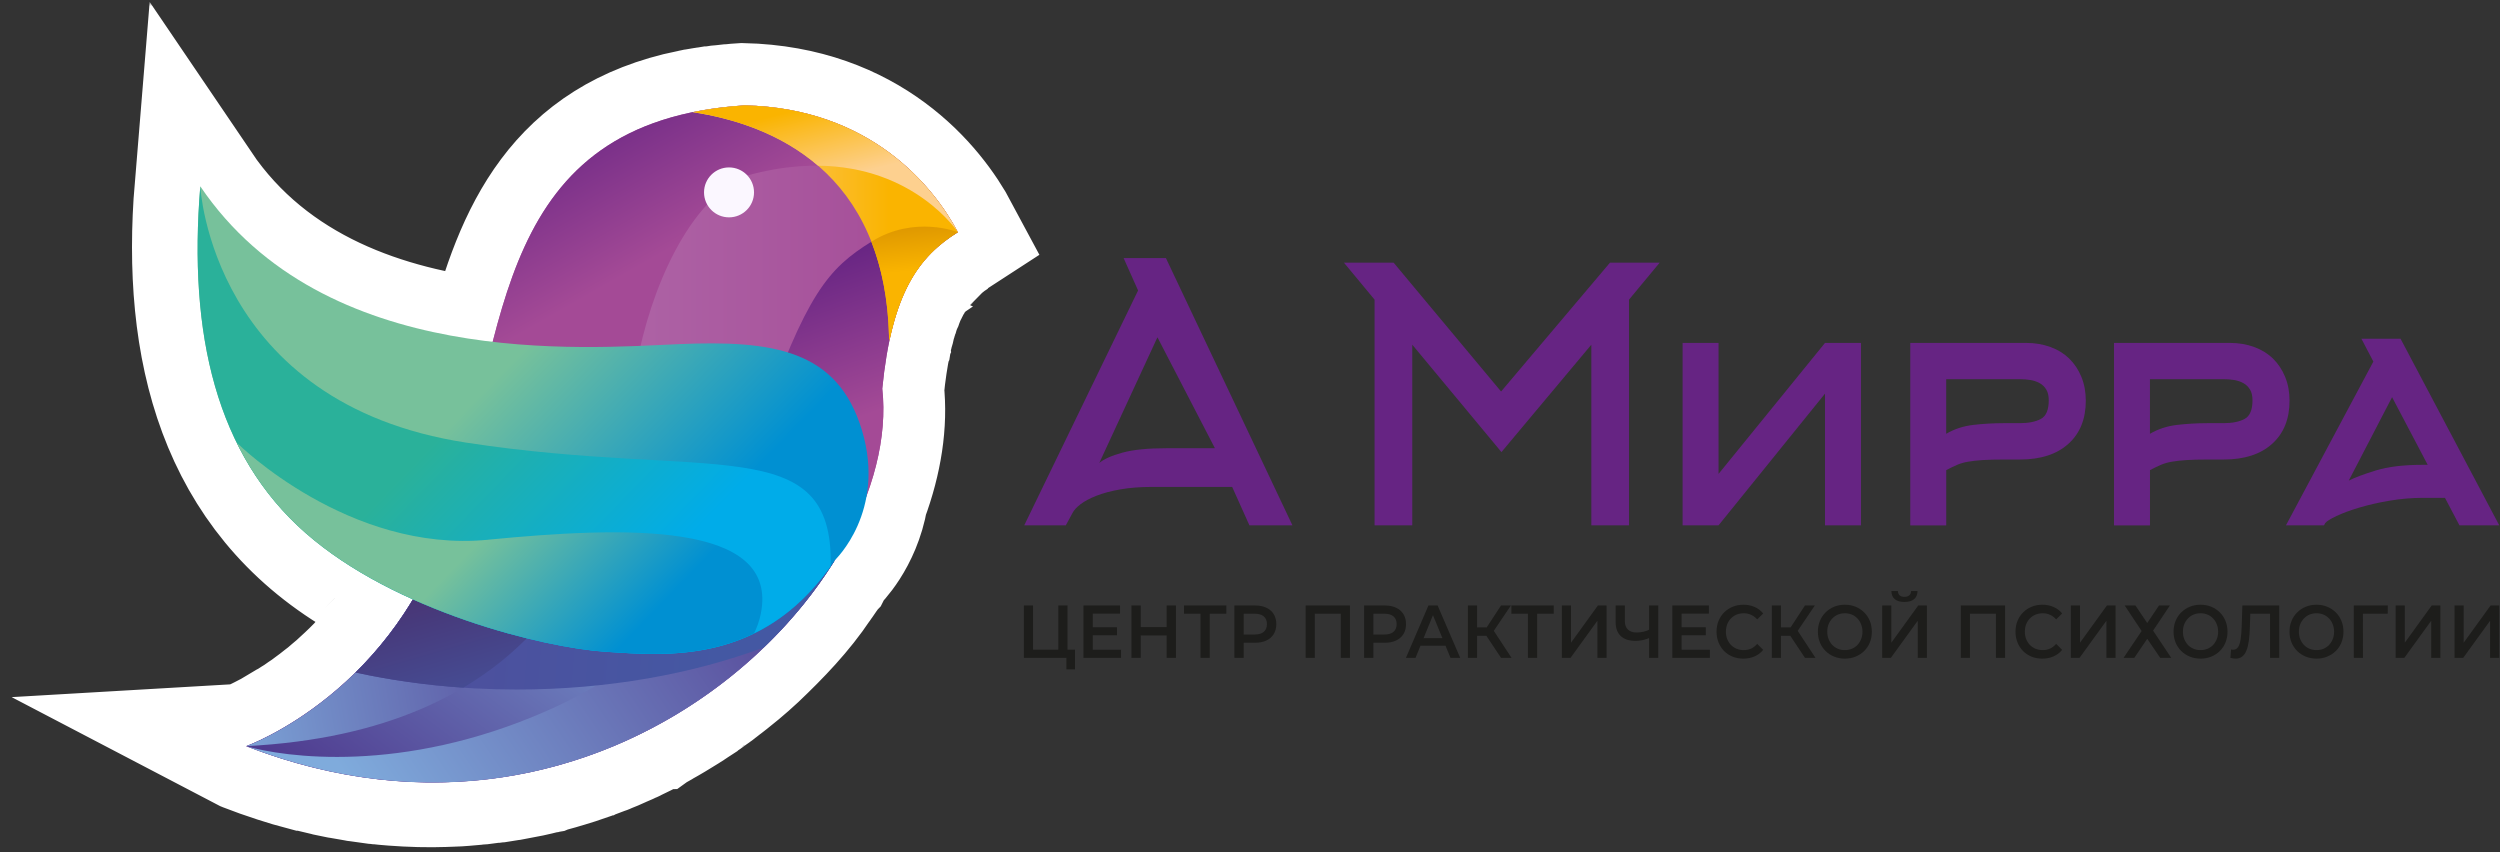<svg width="261" height="89" viewBox="0 0 261 89" fill="none" xmlns="http://www.w3.org/2000/svg">
<rect x="0" y="0" width="261" height="89" fill="#333333" stroke="none"/>
<mask id="path-1-outside-1_2902_4281" maskUnits="userSpaceOnUse" x="-0.561" y="0.156" width="110" height="89" fill="black">
<rect fill="white" x="-0.561" y="0.156" width="110" height="89"/>
<path d="M99.449 24.586C99.411 24.612 99.385 24.638 99.347 24.663C99.269 24.715 99.192 24.767 99.115 24.818C99.076 24.844 99.025 24.882 98.987 24.908C98.909 24.959 98.845 25.011 98.768 25.062C98.652 25.152 98.524 25.242 98.395 25.345C98.369 25.345 98.357 25.371 98.331 25.384C98.215 25.474 98.112 25.551 98.009 25.654C97.894 25.731 97.791 25.821 97.688 25.924C97.65 25.95 97.611 25.988 97.572 26.014H97.559C97.457 26.117 97.354 26.207 97.264 26.31C97.2 26.374 97.122 26.439 97.058 26.516C97.019 26.542 96.994 26.58 96.968 26.606C96.904 26.657 96.84 26.722 96.775 26.799C96.737 26.837 96.711 26.863 96.672 26.902C96.672 26.928 96.634 26.953 96.608 26.979C96.544 27.056 96.467 27.146 96.39 27.224C96.364 27.262 96.325 27.301 96.287 27.352C96.235 27.416 96.171 27.494 96.12 27.558C96.12 27.571 96.094 27.584 96.094 27.596C96.068 27.622 96.03 27.661 96.017 27.699C95.978 27.725 95.965 27.738 95.953 27.764C95.953 27.777 95.927 27.79 95.927 27.815C95.888 27.854 95.85 27.892 95.837 27.931C95.811 27.957 95.785 27.982 95.772 28.008C95.76 28.021 95.76 28.034 95.747 28.047C95.657 28.163 95.58 28.278 95.49 28.407C95.477 28.42 95.464 28.445 95.451 28.458C95.4 28.536 95.361 28.613 95.31 28.677C95.284 28.716 95.258 28.754 95.233 28.793C95.207 28.857 95.181 28.896 95.143 28.947C95.091 29.024 95.04 29.114 94.988 29.204C94.963 29.256 94.924 29.307 94.898 29.372C94.847 29.449 94.795 29.539 94.744 29.629C94.718 29.693 94.693 29.745 94.667 29.796C94.628 29.848 94.603 29.912 94.577 29.963C94.551 30.015 94.525 30.066 94.487 30.131C94.474 30.169 94.448 30.208 94.436 30.247C94.371 30.375 94.307 30.517 94.23 30.658C94.23 30.671 94.23 30.684 94.217 30.697C94.204 30.748 94.178 30.8 94.153 30.851C94.101 30.967 94.05 31.07 94.011 31.173C93.96 31.288 93.908 31.417 93.87 31.533C93.844 31.584 93.831 31.636 93.805 31.687C93.78 31.752 93.754 31.829 93.728 31.893C93.677 32.009 93.638 32.137 93.6 32.253C93.574 32.305 93.548 32.369 93.536 32.433C93.536 32.433 93.531 32.442 93.523 32.459C93.458 32.626 93.407 32.806 93.356 32.974C93.33 33.038 93.317 33.089 93.304 33.141C93.253 33.295 93.201 33.462 93.15 33.63C93.137 33.681 93.124 33.733 93.111 33.784C93.086 33.9 93.047 34.028 93.021 34.157C92.996 34.234 92.97 34.324 92.957 34.414C92.944 34.453 92.931 34.492 92.918 34.53C92.893 34.62 92.867 34.723 92.854 34.813C92.829 34.865 92.829 34.903 92.816 34.955C92.816 34.98 92.816 35.006 92.79 35.045C92.751 35.212 92.713 35.379 92.687 35.546C92.661 35.598 92.661 35.636 92.648 35.688C92.34 37.154 92.083 38.827 91.903 40.705C92.288 44.191 91.697 48.011 90.257 51.896C90.257 51.896 90.253 51.905 90.244 51.922C89.512 56.193 86.966 58.598 86.966 58.598C86.94 58.637 86.915 58.663 86.889 58.701L86.876 58.714C86.876 58.74 86.85 58.766 86.838 58.791C86.812 58.83 86.799 58.856 86.773 58.881C86.748 58.92 86.722 58.959 86.709 58.984C86.683 59.049 86.645 59.1 86.593 59.164C86.58 59.216 86.555 59.255 86.516 59.293C86.503 59.332 86.478 59.37 86.465 59.396C86.452 59.409 86.439 59.409 86.439 59.422C86.426 59.447 86.4 59.473 86.388 59.499C86.349 59.563 86.311 59.627 86.259 59.679C86.221 59.756 86.182 59.821 86.13 59.885C86.118 59.91 86.105 59.923 86.092 59.936C86.079 59.962 86.066 59.975 86.053 59.988C85.912 60.194 85.783 60.399 85.642 60.592C85.578 60.695 85.513 60.785 85.436 60.888C85.436 60.888 85.398 60.94 85.372 60.965C83.529 63.732 81.184 66.164 78.764 68.465C78.494 68.722 78.224 68.967 77.941 69.211C77.826 69.314 77.697 69.417 77.581 69.52C77.234 69.829 76.874 70.124 76.501 70.42C76.116 70.742 75.717 71.051 75.319 71.359C75.241 71.424 75.164 71.488 75.074 71.552C74.984 71.617 74.907 71.681 74.817 71.745C74.74 71.797 74.663 71.848 74.586 71.925C74.586 71.938 74.573 71.938 74.573 71.938C74.573 71.938 74.56 71.964 74.547 71.964C74.47 72.003 74.393 72.054 74.316 72.118C74.239 72.17 74.174 72.221 74.097 72.273C73.686 72.581 73.275 72.877 72.837 73.16C72.837 73.173 72.799 73.186 72.773 73.212C72.477 73.405 72.169 73.598 71.86 73.816C71.86 73.816 71.86 73.829 71.847 73.829C71.745 73.868 71.655 73.945 71.552 74.009C71.115 74.279 70.677 74.55 70.228 74.82C69.816 75.064 69.405 75.309 68.981 75.54C68.981 75.54 68.865 75.63 68.813 75.643C68.775 75.682 68.723 75.695 68.685 75.72C68.672 75.72 68.646 75.746 68.621 75.759L68.158 75.99C67.939 76.119 67.721 76.222 67.489 76.338C67.322 76.428 67.155 76.505 66.988 76.595C66.679 76.749 66.371 76.904 66.062 77.045C66.024 77.071 65.998 77.084 65.959 77.097H65.947C65.947 77.097 65.895 77.148 65.869 77.148C65.677 77.225 65.484 77.315 65.291 77.405C65.072 77.508 64.841 77.611 64.609 77.701C64.224 77.881 63.825 78.049 63.427 78.203C63.324 78.254 63.221 78.293 63.131 78.332C63.093 78.357 63.054 78.37 63.002 78.383C62.99 78.383 62.964 78.409 62.951 78.409C62.9 78.422 62.848 78.434 62.784 78.46H62.771C62.385 78.615 62 78.756 61.614 78.898C61.1 79.078 60.586 79.258 60.071 79.425C59.724 79.541 59.377 79.644 59.03 79.747C58.799 79.824 58.567 79.888 58.336 79.952C58.014 80.043 57.693 80.132 57.359 80.223C57.294 80.223 57.243 80.248 57.179 80.274C57.089 80.287 56.986 80.313 56.896 80.338C55.842 80.609 54.762 80.84 53.669 81.033C53.656 81.033 53.656 81.033 53.656 81.033C53.643 81.033 53.63 81.033 53.63 81.033C53.45 81.059 53.283 81.084 53.103 81.123C52.782 81.174 52.461 81.226 52.139 81.277C52.075 81.277 52.011 81.29 51.946 81.303C51.869 81.316 51.792 81.316 51.702 81.329C51.663 81.329 51.638 81.342 51.599 81.342C51.483 81.342 51.368 81.367 51.252 81.38C50.918 81.432 50.584 81.47 50.249 81.509C50.185 81.522 50.108 81.522 50.031 81.535C49.915 81.547 49.812 81.56 49.697 81.56C49.311 81.599 48.912 81.638 48.527 81.663C48.077 81.702 47.627 81.728 47.177 81.74C46.958 81.74 46.727 81.766 46.508 81.766C44.708 81.831 42.883 81.779 41.019 81.638C40.479 81.599 39.939 81.547 39.399 81.483H39.36C39.257 81.47 39.167 81.457 39.065 81.445H39C38.512 81.38 38.023 81.316 37.535 81.239C37.368 81.226 37.2 81.2 37.033 81.162C36.995 81.162 36.956 81.162 36.918 81.149C36.866 81.123 36.815 81.123 36.763 81.123C36.751 81.123 36.738 81.11 36.725 81.11C36.339 81.046 35.953 80.969 35.568 80.904C35.568 80.917 35.542 80.904 35.529 80.904C35.156 80.827 34.771 80.75 34.398 80.673C34.359 80.66 34.321 80.66 34.282 80.647C33.485 80.467 32.675 80.274 31.852 80.068C31.84 80.068 31.827 80.068 31.814 80.068C31.338 79.94 30.85 79.798 30.361 79.669C29.885 79.515 29.397 79.374 28.908 79.219C27.828 78.872 26.748 78.486 25.656 78.061C25.617 78.061 25.591 78.049 25.566 78.036C26.016 78.01 26.466 77.984 26.903 77.946C26.479 77.971 26.041 77.997 25.604 78.023C25.694 77.984 25.861 77.92 26.093 77.804C26.221 77.753 26.363 77.688 26.517 77.624C26.556 77.598 26.594 77.585 26.646 77.573C26.928 77.444 27.237 77.302 27.597 77.109C27.713 77.045 27.841 76.981 27.97 76.916C28.201 76.814 28.445 76.672 28.703 76.518C28.715 76.518 28.728 76.505 28.741 76.505C29.05 76.325 29.384 76.145 29.731 75.939C30.078 75.733 30.438 75.501 30.811 75.257C31.119 75.077 31.441 74.858 31.762 74.627C32.084 74.421 32.405 74.189 32.739 73.932C33.074 73.688 33.421 73.43 33.768 73.147C34.115 72.89 34.462 72.607 34.809 72.298C35.169 72.003 35.529 71.694 35.876 71.359C36.236 71.038 36.596 70.69 36.956 70.343L37.715 69.584C37.779 69.507 37.843 69.443 37.907 69.365C38.075 69.198 38.229 69.031 38.383 68.864C38.383 68.864 38.396 68.851 38.396 68.838C38.396 68.838 38.409 68.825 38.422 68.812C38.486 68.748 38.55 68.684 38.615 68.606C38.615 68.606 38.653 68.555 38.666 68.542C38.859 68.336 39.039 68.118 39.219 67.899C39.322 67.783 39.425 67.68 39.502 67.564C39.566 67.5 39.617 67.449 39.656 67.384C39.707 67.32 39.759 67.269 39.81 67.204C39.81 67.192 39.836 67.179 39.836 67.166C39.952 67.024 40.067 66.883 40.17 66.741C40.26 66.626 40.35 66.522 40.427 66.407C40.453 66.407 40.479 66.355 40.492 66.343C40.492 66.343 40.496 66.334 40.504 66.317C40.504 66.317 40.53 66.291 40.53 66.278C40.543 66.265 40.556 66.252 40.569 66.24C40.787 65.957 41.006 65.661 41.212 65.365C41.224 65.365 41.237 65.339 41.237 65.326C41.289 65.249 41.353 65.172 41.392 65.095C41.469 64.992 41.533 64.902 41.61 64.799C41.687 64.683 41.777 64.567 41.854 64.451C41.88 64.4 41.906 64.349 41.944 64.31C41.996 64.246 42.034 64.168 42.086 64.104C42.124 64.04 42.163 63.975 42.189 63.924C42.317 63.744 42.433 63.564 42.549 63.371C42.549 63.371 42.587 63.319 42.6 63.294C42.613 63.268 42.626 63.255 42.639 63.229C42.728 63.088 42.819 62.946 42.896 62.805C42.896 62.805 42.921 62.766 42.921 62.753H42.934C42.934 62.753 42.934 62.728 42.947 62.715C42.986 62.638 43.037 62.56 43.076 62.483C43.024 62.56 42.973 62.638 42.934 62.715C42.561 62.548 42.189 62.38 41.816 62.2C41.443 62.02 41.07 61.853 40.71 61.673C39.63 61.12 38.563 60.541 37.522 59.936C23.121 51.397 19.317 36.408 20.706 19.582C28.188 30.632 40.363 34.556 51.226 35.816C54.132 24.432 58.452 14.643 72.117 11.838H72.13C72.516 11.761 72.902 11.684 73.313 11.62C73.339 11.62 73.364 11.607 73.39 11.607C73.416 11.594 73.454 11.594 73.493 11.594C73.673 11.555 73.84 11.53 74.02 11.504C74.059 11.504 74.097 11.504 74.149 11.504C74.329 11.478 74.522 11.452 74.714 11.427C74.92 11.388 75.126 11.362 75.344 11.35C75.511 11.324 75.678 11.298 75.846 11.285C75.871 11.285 75.897 11.272 75.936 11.272C75.987 11.272 76.038 11.272 76.09 11.272H76.18C76.617 11.221 77.067 11.182 77.517 11.156C90.604 11.44 97.238 19.582 99.784 24.368C99.784 24.368 99.461 24.58 99.449 24.586Z"/>
</mask>
<path d="M99.449 24.586C99.411 24.612 99.385 24.638 99.347 24.663C99.269 24.715 99.192 24.767 99.115 24.818C99.076 24.844 99.025 24.882 98.987 24.908C98.909 24.959 98.845 25.011 98.768 25.062C98.652 25.152 98.524 25.242 98.395 25.345C98.369 25.345 98.357 25.371 98.331 25.384C98.215 25.474 98.112 25.551 98.009 25.654C97.894 25.731 97.791 25.821 97.688 25.924C97.65 25.95 97.611 25.988 97.572 26.014H97.559C97.457 26.117 97.354 26.207 97.264 26.31C97.2 26.374 97.122 26.439 97.058 26.516C97.019 26.542 96.994 26.58 96.968 26.606C96.904 26.657 96.84 26.722 96.775 26.799C96.737 26.837 96.711 26.863 96.672 26.902C96.672 26.928 96.634 26.953 96.608 26.979C96.544 27.056 96.467 27.146 96.39 27.224C96.364 27.262 96.325 27.301 96.287 27.352C96.235 27.416 96.171 27.494 96.12 27.558C96.12 27.571 96.094 27.584 96.094 27.596C96.068 27.622 96.03 27.661 96.017 27.699C95.978 27.725 95.965 27.738 95.953 27.764C95.953 27.777 95.927 27.79 95.927 27.815C95.888 27.854 95.85 27.892 95.837 27.931C95.811 27.957 95.785 27.982 95.772 28.008C95.76 28.021 95.76 28.034 95.747 28.047C95.657 28.163 95.58 28.278 95.49 28.407C95.477 28.42 95.464 28.445 95.451 28.458C95.4 28.536 95.361 28.613 95.31 28.677C95.284 28.716 95.258 28.754 95.233 28.793C95.207 28.857 95.181 28.896 95.143 28.947C95.091 29.024 95.04 29.114 94.988 29.204C94.963 29.256 94.924 29.307 94.898 29.372C94.847 29.449 94.795 29.539 94.744 29.629C94.718 29.693 94.693 29.745 94.667 29.796C94.628 29.848 94.603 29.912 94.577 29.963C94.551 30.015 94.525 30.066 94.487 30.131C94.474 30.169 94.448 30.208 94.436 30.247C94.371 30.375 94.307 30.517 94.23 30.658C94.23 30.671 94.23 30.684 94.217 30.697C94.204 30.748 94.178 30.8 94.153 30.851C94.101 30.967 94.05 31.07 94.011 31.173C93.96 31.288 93.908 31.417 93.87 31.533C93.844 31.584 93.831 31.636 93.805 31.687C93.78 31.752 93.754 31.829 93.728 31.893C93.677 32.009 93.638 32.137 93.6 32.253C93.574 32.305 93.548 32.369 93.536 32.433C93.536 32.433 93.531 32.442 93.523 32.459C93.458 32.626 93.407 32.806 93.356 32.974C93.33 33.038 93.317 33.089 93.304 33.141C93.253 33.295 93.201 33.462 93.15 33.63C93.137 33.681 93.124 33.733 93.111 33.784C93.086 33.9 93.047 34.028 93.021 34.157C92.996 34.234 92.97 34.324 92.957 34.414C92.944 34.453 92.931 34.492 92.918 34.53C92.893 34.62 92.867 34.723 92.854 34.813C92.829 34.865 92.829 34.903 92.816 34.955C92.816 34.98 92.816 35.006 92.79 35.045C92.751 35.212 92.713 35.379 92.687 35.546C92.661 35.598 92.661 35.636 92.648 35.688C92.34 37.154 92.083 38.827 91.903 40.705C92.288 44.191 91.697 48.011 90.257 51.896C90.257 51.896 90.253 51.905 90.244 51.922C89.512 56.193 86.966 58.598 86.966 58.598C86.94 58.637 86.915 58.663 86.889 58.701L86.876 58.714C86.876 58.74 86.85 58.766 86.838 58.791C86.812 58.83 86.799 58.856 86.773 58.881C86.748 58.92 86.722 58.959 86.709 58.984C86.683 59.049 86.645 59.1 86.593 59.164C86.58 59.216 86.555 59.255 86.516 59.293C86.503 59.332 86.478 59.37 86.465 59.396C86.452 59.409 86.439 59.409 86.439 59.422C86.426 59.447 86.4 59.473 86.388 59.499C86.349 59.563 86.311 59.627 86.259 59.679C86.221 59.756 86.182 59.821 86.13 59.885C86.118 59.91 86.105 59.923 86.092 59.936C86.079 59.962 86.066 59.975 86.053 59.988C85.912 60.194 85.783 60.399 85.642 60.592C85.578 60.695 85.513 60.785 85.436 60.888C85.436 60.888 85.398 60.94 85.372 60.965C83.529 63.732 81.184 66.164 78.764 68.465C78.494 68.722 78.224 68.967 77.941 69.211C77.826 69.314 77.697 69.417 77.581 69.52C77.234 69.829 76.874 70.124 76.501 70.42C76.116 70.742 75.717 71.051 75.319 71.359C75.241 71.424 75.164 71.488 75.074 71.552C74.984 71.617 74.907 71.681 74.817 71.745C74.74 71.797 74.663 71.848 74.586 71.925C74.586 71.938 74.573 71.938 74.573 71.938C74.573 71.938 74.56 71.964 74.547 71.964C74.47 72.003 74.393 72.054 74.316 72.118C74.239 72.17 74.174 72.221 74.097 72.273C73.686 72.581 73.275 72.877 72.837 73.16C72.837 73.173 72.799 73.186 72.773 73.212C72.477 73.405 72.169 73.598 71.86 73.816C71.86 73.816 71.86 73.829 71.847 73.829C71.745 73.868 71.655 73.945 71.552 74.009C71.115 74.279 70.677 74.55 70.228 74.82C69.816 75.064 69.405 75.309 68.981 75.54C68.981 75.54 68.865 75.63 68.813 75.643C68.775 75.682 68.723 75.695 68.685 75.72C68.672 75.72 68.646 75.746 68.621 75.759L68.158 75.99C67.939 76.119 67.721 76.222 67.489 76.338C67.322 76.428 67.155 76.505 66.988 76.595C66.679 76.749 66.371 76.904 66.062 77.045C66.024 77.071 65.998 77.084 65.959 77.097H65.947C65.947 77.097 65.895 77.148 65.869 77.148C65.677 77.225 65.484 77.315 65.291 77.405C65.072 77.508 64.841 77.611 64.609 77.701C64.224 77.881 63.825 78.049 63.427 78.203C63.324 78.254 63.221 78.293 63.131 78.332C63.093 78.357 63.054 78.37 63.002 78.383C62.99 78.383 62.964 78.409 62.951 78.409C62.9 78.422 62.848 78.434 62.784 78.46H62.771C62.385 78.615 62 78.756 61.614 78.898C61.1 79.078 60.586 79.258 60.071 79.425C59.724 79.541 59.377 79.644 59.03 79.747C58.799 79.824 58.567 79.888 58.336 79.952C58.014 80.043 57.693 80.132 57.359 80.223C57.294 80.223 57.243 80.248 57.179 80.274C57.089 80.287 56.986 80.313 56.896 80.338C55.842 80.609 54.762 80.84 53.669 81.033C53.656 81.033 53.656 81.033 53.656 81.033C53.643 81.033 53.63 81.033 53.63 81.033C53.45 81.059 53.283 81.084 53.103 81.123C52.782 81.174 52.461 81.226 52.139 81.277C52.075 81.277 52.011 81.29 51.946 81.303C51.869 81.316 51.792 81.316 51.702 81.329C51.663 81.329 51.638 81.342 51.599 81.342C51.483 81.342 51.368 81.367 51.252 81.38C50.918 81.432 50.584 81.47 50.249 81.509C50.185 81.522 50.108 81.522 50.031 81.535C49.915 81.547 49.812 81.56 49.697 81.56C49.311 81.599 48.912 81.638 48.527 81.663C48.077 81.702 47.627 81.728 47.177 81.74C46.958 81.74 46.727 81.766 46.508 81.766C44.708 81.831 42.883 81.779 41.019 81.638C40.479 81.599 39.939 81.547 39.399 81.483H39.36C39.257 81.47 39.167 81.457 39.065 81.445H39C38.512 81.38 38.023 81.316 37.535 81.239C37.368 81.226 37.2 81.2 37.033 81.162C36.995 81.162 36.956 81.162 36.918 81.149C36.866 81.123 36.815 81.123 36.763 81.123C36.751 81.123 36.738 81.11 36.725 81.11C36.339 81.046 35.953 80.969 35.568 80.904C35.568 80.917 35.542 80.904 35.529 80.904C35.156 80.827 34.771 80.75 34.398 80.673C34.359 80.66 34.321 80.66 34.282 80.647C33.485 80.467 32.675 80.274 31.852 80.068C31.84 80.068 31.827 80.068 31.814 80.068C31.338 79.94 30.85 79.798 30.361 79.669C29.885 79.515 29.397 79.374 28.908 79.219C27.828 78.872 26.748 78.486 25.656 78.061C25.617 78.061 25.591 78.049 25.566 78.036C26.016 78.01 26.466 77.984 26.903 77.946C26.479 77.971 26.041 77.997 25.604 78.023C25.694 77.984 25.861 77.92 26.093 77.804C26.221 77.753 26.363 77.688 26.517 77.624C26.556 77.598 26.594 77.585 26.646 77.573C26.928 77.444 27.237 77.302 27.597 77.109C27.713 77.045 27.841 76.981 27.97 76.916C28.201 76.814 28.445 76.672 28.703 76.518C28.715 76.518 28.728 76.505 28.741 76.505C29.05 76.325 29.384 76.145 29.731 75.939C30.078 75.733 30.438 75.501 30.811 75.257C31.119 75.077 31.441 74.858 31.762 74.627C32.084 74.421 32.405 74.189 32.739 73.932C33.074 73.688 33.421 73.43 33.768 73.147C34.115 72.89 34.462 72.607 34.809 72.298C35.169 72.003 35.529 71.694 35.876 71.359C36.236 71.038 36.596 70.69 36.956 70.343L37.715 69.584C37.779 69.507 37.843 69.443 37.907 69.365C38.075 69.198 38.229 69.031 38.383 68.864C38.383 68.864 38.396 68.851 38.396 68.838C38.396 68.838 38.409 68.825 38.422 68.812C38.486 68.748 38.55 68.684 38.615 68.606C38.615 68.606 38.653 68.555 38.666 68.542C38.859 68.336 39.039 68.118 39.219 67.899C39.322 67.783 39.425 67.68 39.502 67.564C39.566 67.5 39.617 67.449 39.656 67.384C39.707 67.32 39.759 67.269 39.81 67.204C39.81 67.192 39.836 67.179 39.836 67.166C39.952 67.024 40.067 66.883 40.17 66.741C40.26 66.626 40.35 66.522 40.427 66.407C40.453 66.407 40.479 66.355 40.492 66.343C40.492 66.343 40.496 66.334 40.504 66.317C40.504 66.317 40.53 66.291 40.53 66.278C40.543 66.265 40.556 66.252 40.569 66.24C40.787 65.957 41.006 65.661 41.212 65.365C41.224 65.365 41.237 65.339 41.237 65.326C41.289 65.249 41.353 65.172 41.392 65.095C41.469 64.992 41.533 64.902 41.61 64.799C41.687 64.683 41.777 64.567 41.854 64.451C41.88 64.4 41.906 64.349 41.944 64.31C41.996 64.246 42.034 64.168 42.086 64.104C42.124 64.04 42.163 63.975 42.189 63.924C42.317 63.744 42.433 63.564 42.549 63.371C42.549 63.371 42.587 63.319 42.6 63.294C42.613 63.268 42.626 63.255 42.639 63.229C42.728 63.088 42.819 62.946 42.896 62.805C42.896 62.805 42.921 62.766 42.921 62.753H42.934C42.934 62.753 42.934 62.728 42.947 62.715C42.986 62.638 43.037 62.56 43.076 62.483C43.024 62.56 42.973 62.638 42.934 62.715C42.561 62.548 42.189 62.38 41.816 62.2C41.443 62.02 41.07 61.853 40.71 61.673C39.63 61.12 38.563 60.541 37.522 59.936C23.121 51.397 19.317 36.408 20.706 19.582C28.188 30.632 40.363 34.556 51.226 35.816C54.132 24.432 58.452 14.643 72.117 11.838H72.13C72.516 11.761 72.902 11.684 73.313 11.62C73.339 11.62 73.364 11.607 73.39 11.607C73.416 11.594 73.454 11.594 73.493 11.594C73.673 11.555 73.84 11.53 74.02 11.504C74.059 11.504 74.097 11.504 74.149 11.504C74.329 11.478 74.522 11.452 74.714 11.427C74.92 11.388 75.126 11.362 75.344 11.35C75.511 11.324 75.678 11.298 75.846 11.285C75.871 11.285 75.897 11.272 75.936 11.272C75.987 11.272 76.038 11.272 76.09 11.272H76.18C76.617 11.221 77.067 11.182 77.517 11.156C90.604 11.44 97.238 19.582 99.784 24.368C99.784 24.368 99.461 24.58 99.449 24.586Z" fill="#AA0004"/>
<path d="M99.449 24.586C99.411 24.612 99.385 24.638 99.347 24.663C99.269 24.715 99.192 24.767 99.115 24.818C99.076 24.844 99.025 24.882 98.987 24.908C98.909 24.959 98.845 25.011 98.768 25.062C98.652 25.152 98.524 25.242 98.395 25.345C98.369 25.345 98.357 25.371 98.331 25.384C98.215 25.474 98.112 25.551 98.009 25.654C97.894 25.731 97.791 25.821 97.688 25.924C97.65 25.95 97.611 25.988 97.572 26.014H97.559C97.457 26.117 97.354 26.207 97.264 26.31C97.2 26.374 97.122 26.439 97.058 26.516C97.019 26.542 96.994 26.58 96.968 26.606C96.904 26.657 96.84 26.722 96.775 26.799C96.737 26.837 96.711 26.863 96.672 26.902C96.672 26.928 96.634 26.953 96.608 26.979C96.544 27.056 96.467 27.146 96.39 27.224C96.364 27.262 96.325 27.301 96.287 27.352C96.235 27.416 96.171 27.494 96.12 27.558C96.12 27.571 96.094 27.584 96.094 27.596C96.068 27.622 96.03 27.661 96.017 27.699C95.978 27.725 95.965 27.738 95.953 27.764C95.953 27.777 95.927 27.79 95.927 27.815C95.888 27.854 95.85 27.892 95.837 27.931C95.811 27.957 95.785 27.982 95.772 28.008C95.76 28.021 95.76 28.034 95.747 28.047C95.657 28.163 95.58 28.278 95.49 28.407C95.477 28.42 95.464 28.445 95.451 28.458C95.4 28.536 95.361 28.613 95.31 28.677C95.284 28.716 95.258 28.754 95.233 28.793C95.207 28.857 95.181 28.896 95.143 28.947C95.091 29.024 95.04 29.114 94.988 29.204C94.963 29.256 94.924 29.307 94.898 29.372C94.847 29.449 94.795 29.539 94.744 29.629C94.718 29.693 94.693 29.745 94.667 29.796C94.628 29.848 94.603 29.912 94.577 29.963C94.551 30.015 94.525 30.066 94.487 30.131C94.474 30.169 94.448 30.208 94.436 30.247C94.371 30.375 94.307 30.517 94.23 30.658C94.23 30.671 94.23 30.684 94.217 30.697C94.204 30.748 94.178 30.8 94.153 30.851C94.101 30.967 94.05 31.07 94.011 31.173C93.96 31.288 93.908 31.417 93.87 31.533C93.844 31.584 93.831 31.636 93.805 31.687C93.78 31.752 93.754 31.829 93.728 31.893C93.677 32.009 93.638 32.137 93.6 32.253C93.574 32.305 93.548 32.369 93.536 32.433C93.536 32.433 93.531 32.442 93.523 32.459C93.458 32.626 93.407 32.806 93.356 32.974C93.33 33.038 93.317 33.089 93.304 33.141C93.253 33.295 93.201 33.462 93.15 33.63C93.137 33.681 93.124 33.733 93.111 33.784C93.086 33.9 93.047 34.028 93.021 34.157C92.996 34.234 92.97 34.324 92.957 34.414C92.944 34.453 92.931 34.492 92.918 34.53C92.893 34.62 92.867 34.723 92.854 34.813C92.829 34.865 92.829 34.903 92.816 34.955C92.816 34.98 92.816 35.006 92.79 35.045C92.751 35.212 92.713 35.379 92.687 35.546C92.661 35.598 92.661 35.636 92.648 35.688C92.34 37.154 92.083 38.827 91.903 40.705C92.288 44.191 91.697 48.011 90.257 51.896C90.257 51.896 90.253 51.905 90.244 51.922C89.512 56.193 86.966 58.598 86.966 58.598C86.94 58.637 86.915 58.663 86.889 58.701L86.876 58.714C86.876 58.74 86.85 58.766 86.838 58.791C86.812 58.83 86.799 58.856 86.773 58.881C86.748 58.92 86.722 58.959 86.709 58.984C86.683 59.049 86.645 59.1 86.593 59.164C86.58 59.216 86.555 59.255 86.516 59.293C86.503 59.332 86.478 59.37 86.465 59.396C86.452 59.409 86.439 59.409 86.439 59.422C86.426 59.447 86.4 59.473 86.388 59.499C86.349 59.563 86.311 59.627 86.259 59.679C86.221 59.756 86.182 59.821 86.13 59.885C86.118 59.91 86.105 59.923 86.092 59.936C86.079 59.962 86.066 59.975 86.053 59.988C85.912 60.194 85.783 60.399 85.642 60.592C85.578 60.695 85.513 60.785 85.436 60.888C85.436 60.888 85.398 60.94 85.372 60.965C83.529 63.732 81.184 66.164 78.764 68.465C78.494 68.722 78.224 68.967 77.941 69.211C77.826 69.314 77.697 69.417 77.581 69.52C77.234 69.829 76.874 70.124 76.501 70.42C76.116 70.742 75.717 71.051 75.319 71.359C75.241 71.424 75.164 71.488 75.074 71.552C74.984 71.617 74.907 71.681 74.817 71.745C74.74 71.797 74.663 71.848 74.586 71.925C74.586 71.938 74.573 71.938 74.573 71.938C74.573 71.938 74.56 71.964 74.547 71.964C74.47 72.003 74.393 72.054 74.316 72.118C74.239 72.17 74.174 72.221 74.097 72.273C73.686 72.581 73.275 72.877 72.837 73.16C72.837 73.173 72.799 73.186 72.773 73.212C72.477 73.405 72.169 73.598 71.86 73.816C71.86 73.816 71.86 73.829 71.847 73.829C71.745 73.868 71.655 73.945 71.552 74.009C71.115 74.279 70.677 74.55 70.228 74.82C69.816 75.064 69.405 75.309 68.981 75.54C68.981 75.54 68.865 75.63 68.813 75.643C68.775 75.682 68.723 75.695 68.685 75.72C68.672 75.72 68.646 75.746 68.621 75.759L68.158 75.99C67.939 76.119 67.721 76.222 67.489 76.338C67.322 76.428 67.155 76.505 66.988 76.595C66.679 76.749 66.371 76.904 66.062 77.045C66.024 77.071 65.998 77.084 65.959 77.097H65.947C65.947 77.097 65.895 77.148 65.869 77.148C65.677 77.225 65.484 77.315 65.291 77.405C65.072 77.508 64.841 77.611 64.609 77.701C64.224 77.881 63.825 78.049 63.427 78.203C63.324 78.254 63.221 78.293 63.131 78.332C63.093 78.357 63.054 78.37 63.002 78.383C62.99 78.383 62.964 78.409 62.951 78.409C62.9 78.422 62.848 78.434 62.784 78.46H62.771C62.385 78.615 62 78.756 61.614 78.898C61.1 79.078 60.586 79.258 60.071 79.425C59.724 79.541 59.377 79.644 59.03 79.747C58.799 79.824 58.567 79.888 58.336 79.952C58.014 80.043 57.693 80.132 57.359 80.223C57.294 80.223 57.243 80.248 57.179 80.274C57.089 80.287 56.986 80.313 56.896 80.338C55.842 80.609 54.762 80.84 53.669 81.033C53.656 81.033 53.656 81.033 53.656 81.033C53.643 81.033 53.63 81.033 53.63 81.033C53.45 81.059 53.283 81.084 53.103 81.123C52.782 81.174 52.461 81.226 52.139 81.277C52.075 81.277 52.011 81.29 51.946 81.303C51.869 81.316 51.792 81.316 51.702 81.329C51.663 81.329 51.638 81.342 51.599 81.342C51.483 81.342 51.368 81.367 51.252 81.38C50.918 81.432 50.584 81.47 50.249 81.509C50.185 81.522 50.108 81.522 50.031 81.535C49.915 81.547 49.812 81.56 49.697 81.56C49.311 81.599 48.912 81.638 48.527 81.663C48.077 81.702 47.627 81.728 47.177 81.74C46.958 81.74 46.727 81.766 46.508 81.766C44.708 81.831 42.883 81.779 41.019 81.638C40.479 81.599 39.939 81.547 39.399 81.483H39.36C39.257 81.47 39.167 81.457 39.065 81.445H39C38.512 81.38 38.023 81.316 37.535 81.239C37.368 81.226 37.2 81.2 37.033 81.162C36.995 81.162 36.956 81.162 36.918 81.149C36.866 81.123 36.815 81.123 36.763 81.123C36.751 81.123 36.738 81.11 36.725 81.11C36.339 81.046 35.953 80.969 35.568 80.904C35.568 80.917 35.542 80.904 35.529 80.904C35.156 80.827 34.771 80.75 34.398 80.673C34.359 80.66 34.321 80.66 34.282 80.647C33.485 80.467 32.675 80.274 31.852 80.068C31.84 80.068 31.827 80.068 31.814 80.068C31.338 79.94 30.85 79.798 30.361 79.669C29.885 79.515 29.397 79.374 28.908 79.219C27.828 78.872 26.748 78.486 25.656 78.061C25.617 78.061 25.591 78.049 25.566 78.036C26.016 78.01 26.466 77.984 26.903 77.946C26.479 77.971 26.041 77.997 25.604 78.023C25.694 77.984 25.861 77.92 26.093 77.804C26.221 77.753 26.363 77.688 26.517 77.624C26.556 77.598 26.594 77.585 26.646 77.573C26.928 77.444 27.237 77.302 27.597 77.109C27.713 77.045 27.841 76.981 27.97 76.916C28.201 76.814 28.445 76.672 28.703 76.518C28.715 76.518 28.728 76.505 28.741 76.505C29.05 76.325 29.384 76.145 29.731 75.939C30.078 75.733 30.438 75.501 30.811 75.257C31.119 75.077 31.441 74.858 31.762 74.627C32.084 74.421 32.405 74.189 32.739 73.932C33.074 73.688 33.421 73.43 33.768 73.147C34.115 72.89 34.462 72.607 34.809 72.298C35.169 72.003 35.529 71.694 35.876 71.359C36.236 71.038 36.596 70.69 36.956 70.343L37.715 69.584C37.779 69.507 37.843 69.443 37.907 69.365C38.075 69.198 38.229 69.031 38.383 68.864C38.383 68.864 38.396 68.851 38.396 68.838C38.396 68.838 38.409 68.825 38.422 68.812C38.486 68.748 38.55 68.684 38.615 68.606C38.615 68.606 38.653 68.555 38.666 68.542C38.859 68.336 39.039 68.118 39.219 67.899C39.322 67.783 39.425 67.68 39.502 67.564C39.566 67.5 39.617 67.449 39.656 67.384C39.707 67.32 39.759 67.269 39.81 67.204C39.81 67.192 39.836 67.179 39.836 67.166C39.952 67.024 40.067 66.883 40.17 66.741C40.26 66.626 40.35 66.522 40.427 66.407C40.453 66.407 40.479 66.355 40.492 66.343C40.492 66.343 40.496 66.334 40.504 66.317C40.504 66.317 40.53 66.291 40.53 66.278C40.543 66.265 40.556 66.252 40.569 66.24C40.787 65.957 41.006 65.661 41.212 65.365C41.224 65.365 41.237 65.339 41.237 65.326C41.289 65.249 41.353 65.172 41.392 65.095C41.469 64.992 41.533 64.902 41.61 64.799C41.687 64.683 41.777 64.567 41.854 64.451C41.88 64.4 41.906 64.349 41.944 64.31C41.996 64.246 42.034 64.168 42.086 64.104C42.124 64.04 42.163 63.975 42.189 63.924C42.317 63.744 42.433 63.564 42.549 63.371C42.549 63.371 42.587 63.319 42.6 63.294C42.613 63.268 42.626 63.255 42.639 63.229C42.728 63.088 42.819 62.946 42.896 62.805C42.896 62.805 42.921 62.766 42.921 62.753H42.934C42.934 62.753 42.934 62.728 42.947 62.715C42.986 62.638 43.037 62.56 43.076 62.483C43.024 62.56 42.973 62.638 42.934 62.715C42.561 62.548 42.189 62.38 41.816 62.2C41.443 62.02 41.07 61.853 40.71 61.673C39.63 61.12 38.563 60.541 37.522 59.936C23.121 51.397 19.317 36.408 20.706 19.582C28.188 30.632 40.363 34.556 51.226 35.816C54.132 24.432 58.452 14.643 72.117 11.838H72.13C72.516 11.761 72.902 11.684 73.313 11.62C73.339 11.62 73.364 11.607 73.39 11.607C73.416 11.594 73.454 11.594 73.493 11.594C73.673 11.555 73.84 11.53 74.02 11.504C74.059 11.504 74.097 11.504 74.149 11.504C74.329 11.478 74.522 11.452 74.714 11.427C74.92 11.388 75.126 11.362 75.344 11.35C75.511 11.324 75.678 11.298 75.846 11.285C75.871 11.285 75.897 11.272 75.936 11.272C75.987 11.272 76.038 11.272 76.09 11.272H76.18C76.617 11.221 77.067 11.182 77.517 11.156C90.604 11.44 97.238 19.582 99.784 24.368C99.784 24.368 99.461 24.58 99.449 24.586Z" stroke="white" stroke-width="13.316" mask="url(#path-1-outside-1_2902_4281)"/>
<path d="M25.703 77.901C25.703 77.901 41.495 72.267 47.134 53.395C52.773 34.52 51.647 12.69 77.727 11C90.838 11.28 97.467 19.453 100.004 24.238C95.915 26.772 93.094 30.576 92.108 40.575C94.365 60.715 63.771 92.688 25.703 77.897V77.901Z" fill="url(#paint0_linear_2902_4281)"/>
<path d="M77.727 11C51.647 12.69 52.773 34.52 47.134 53.395C41.495 72.267 25.703 77.901 25.703 77.901C64.052 75.931 65.038 46.068 66.449 38.184C67.859 30.296 71.948 20.718 78.008 18.324C93.374 14.099 100 24.238 100 24.238C97.467 19.453 90.838 11.28 77.727 11Z" fill="url(#paint1_linear_2902_4281)"/>
<path d="M92.108 40.579C93.094 30.58 95.915 26.776 100.004 24.242C100.004 24.242 95.491 22.412 90.981 25.227C86.469 28.042 84.216 30.58 79.278 44.663C74.344 58.749 72.088 67.623 57.002 74.242C41.916 80.86 29.651 79.03 25.703 77.905C63.767 92.692 94.361 60.723 92.108 40.583V40.579Z" fill="url(#paint2_linear_2902_4281)"/>
<path d="M87.094 58.575C77.606 50.217 64.352 44.738 49.523 43.924C48.81 47.091 48.063 50.281 47.134 53.392C41.495 72.263 25.703 77.897 25.703 77.897C53.35 88.638 77.052 74.715 87.094 58.571V58.575Z" fill="url(#paint3_linear_2902_4281)"/>
<path d="M65.064 46.606C60.168 45.148 54.953 44.223 49.526 43.924C49.439 44.306 49.352 44.689 49.265 45.076C49.261 45.091 49.257 45.11 49.253 45.125C49.162 45.515 49.075 45.909 48.984 46.299C48.984 46.299 48.984 46.299 48.984 46.303C48.901 46.659 48.817 47.012 48.734 47.368C48.715 47.455 48.692 47.542 48.669 47.629C48.601 47.917 48.529 48.205 48.461 48.493C48.438 48.58 48.419 48.671 48.396 48.758C48.305 49.122 48.214 49.486 48.12 49.849C48.112 49.872 48.108 49.895 48.1 49.921C48.013 50.251 47.93 50.584 47.839 50.914C47.812 51.02 47.782 51.126 47.752 51.232C47.68 51.494 47.608 51.755 47.535 52.017C47.505 52.123 47.475 52.229 47.448 52.331C47.346 52.687 47.243 53.039 47.141 53.392C41.502 72.263 25.71 77.897 25.71 77.897C55.154 76.382 62.572 58.431 65.068 46.602L65.064 46.606Z" fill="url(#paint4_linear_2902_4281)"/>
<path d="M27.16 78.442C27.497 78.564 27.831 78.681 28.168 78.795C28.218 78.81 28.267 78.829 28.32 78.847C28.699 78.976 29.075 79.098 29.45 79.216C29.545 79.245 29.644 79.276 29.738 79.306C30.053 79.401 30.364 79.496 30.679 79.586C30.755 79.609 30.831 79.632 30.907 79.651C31.278 79.757 31.65 79.859 32.022 79.954C32.109 79.977 32.196 80 32.279 80.022C32.587 80.102 32.89 80.177 33.193 80.249C33.281 80.272 33.371 80.291 33.459 80.314C33.827 80.401 34.194 80.481 34.562 80.56C34.631 80.575 34.703 80.591 34.771 80.602C35.082 80.666 35.389 80.727 35.7 80.788C35.795 80.806 35.89 80.826 35.984 80.841C36.349 80.909 36.716 80.973 37.081 81.03C37.122 81.037 37.16 81.041 37.202 81.049C37.532 81.102 37.858 81.151 38.184 81.197C38.283 81.211 38.377 81.223 38.476 81.238C38.825 81.284 39.174 81.329 39.523 81.367C39.538 81.367 39.553 81.367 39.568 81.371C39.929 81.413 40.289 81.446 40.649 81.481C40.744 81.489 40.839 81.496 40.934 81.507C41.245 81.534 41.552 81.556 41.863 81.579C41.916 81.579 41.969 81.587 42.026 81.591C42.379 81.614 42.731 81.632 43.084 81.648C43.171 81.648 43.262 81.655 43.349 81.659C43.641 81.67 43.93 81.677 44.222 81.681C44.294 81.681 44.37 81.681 44.445 81.686C44.794 81.689 45.139 81.693 45.484 81.689C45.56 81.689 45.64 81.689 45.716 81.689C46 81.689 46.285 81.681 46.569 81.674C46.653 81.674 46.736 81.67 46.819 81.666C47.161 81.655 47.502 81.64 47.843 81.621C47.904 81.621 47.961 81.614 48.022 81.61C48.314 81.594 48.602 81.572 48.89 81.553C48.977 81.545 49.068 81.538 49.156 81.534C49.493 81.507 49.831 81.477 50.168 81.443C50.195 81.443 50.221 81.435 50.248 81.435C50.559 81.401 50.87 81.367 51.181 81.329C51.268 81.318 51.359 81.307 51.446 81.295C51.757 81.254 52.064 81.211 52.375 81.166C52.398 81.166 52.425 81.159 52.447 81.155C52.777 81.106 53.107 81.052 53.433 80.996C53.517 80.981 53.604 80.965 53.688 80.951C53.968 80.901 54.245 80.848 54.522 80.795C54.575 80.784 54.628 80.776 54.685 80.765C55.007 80.7 55.326 80.632 55.644 80.564C55.72 80.549 55.8 80.53 55.876 80.511C56.141 80.45 56.403 80.389 56.664 80.325C56.733 80.31 56.801 80.291 56.869 80.276C57.184 80.201 57.499 80.117 57.81 80.033C57.874 80.015 57.939 80 58.003 79.98C58.265 79.908 58.523 79.836 58.781 79.76C58.856 79.738 58.932 79.719 59.004 79.697C59.312 79.605 59.623 79.511 59.926 79.416C59.971 79.401 60.017 79.386 60.059 79.375C60.324 79.287 60.593 79.2 60.855 79.113C60.935 79.086 61.011 79.06 61.09 79.033C61.394 78.927 61.697 78.821 61.997 78.712C62.008 78.708 62.019 78.703 62.031 78.7C62.323 78.594 62.611 78.484 62.895 78.374C62.971 78.344 63.047 78.313 63.123 78.283C63.396 78.177 63.665 78.067 63.934 77.957C63.961 77.946 63.988 77.935 64.014 77.927C64.306 77.806 64.598 77.68 64.886 77.552C64.958 77.521 65.031 77.487 65.099 77.457C65.345 77.347 65.588 77.237 65.831 77.124C65.88 77.101 65.929 77.078 65.975 77.055C66.259 76.923 66.54 76.787 66.82 76.65C66.885 76.62 66.946 76.589 67.01 76.556C67.245 76.438 67.477 76.321 67.708 76.203C67.769 76.173 67.826 76.142 67.886 76.112C68.163 75.969 68.436 75.824 68.705 75.676C68.755 75.65 68.808 75.62 68.857 75.593C69.088 75.468 69.316 75.34 69.543 75.21C69.608 75.176 69.669 75.138 69.733 75.105C70.002 74.949 70.268 74.794 70.533 74.639C70.564 74.619 70.594 74.605 70.621 74.585C70.859 74.442 71.095 74.297 71.33 74.153C71.394 74.115 71.459 74.074 71.519 74.032C72.039 73.703 72.555 73.369 73.059 73.024C73.12 72.982 73.18 72.941 73.241 72.899C73.469 72.74 73.696 72.585 73.924 72.422C73.947 72.407 73.969 72.388 73.996 72.373C74.242 72.195 74.489 72.017 74.731 71.838C74.788 71.797 74.841 71.755 74.895 71.717C75.103 71.562 75.312 71.403 75.516 71.247C75.555 71.217 75.596 71.187 75.634 71.157C75.873 70.971 76.108 70.785 76.34 70.6C76.385 70.562 76.434 70.524 76.48 70.486C76.677 70.327 76.874 70.164 77.068 70.004C77.113 69.967 77.162 69.929 77.208 69.887C77.436 69.694 77.663 69.505 77.886 69.308C77.921 69.278 77.955 69.247 77.989 69.217C78.183 69.046 78.376 68.876 78.566 68.705C78.615 68.66 78.664 68.618 78.714 68.573C78.933 68.372 79.15 68.171 79.366 67.97C79.381 67.955 79.396 67.944 79.407 67.928C79.608 67.74 79.805 67.55 80.003 67.357C80.052 67.311 80.098 67.262 80.147 67.216C80.564 66.807 80.974 66.39 81.372 65.97C81.418 65.921 81.463 65.875 81.509 65.826C81.686 65.637 81.865 65.443 82.039 65.25C82.058 65.227 82.077 65.208 82.097 65.185C82.29 64.974 82.48 64.757 82.669 64.542C82.707 64.496 82.748 64.451 82.786 64.405C82.95 64.22 83.109 64.03 83.268 63.844C83.298 63.81 83.329 63.772 83.359 63.738C83.541 63.523 83.719 63.302 83.898 63.083C83.928 63.045 83.958 63.004 83.992 62.966C84.144 62.776 84.292 62.587 84.44 62.397C84.474 62.352 84.508 62.31 84.542 62.265C84.713 62.045 84.884 61.821 85.047 61.598C85.066 61.571 85.088 61.541 85.108 61.515C85.255 61.318 85.4 61.116 85.544 60.916C85.578 60.866 85.612 60.821 85.646 60.772C85.805 60.545 85.964 60.317 86.12 60.09C86.124 60.082 86.128 60.078 86.132 60.071C86.28 59.851 86.427 59.632 86.571 59.412C86.606 59.363 86.636 59.309 86.67 59.26C86.818 59.033 86.962 58.81 87.103 58.582C84.065 55.903 80.637 53.524 76.893 51.497C73.192 61.741 69.494 68.766 57.01 74.245C41.923 80.864 29.659 79.033 25.711 77.908C26.094 78.056 26.481 78.2 26.864 78.34C26.966 78.378 27.065 78.412 27.167 78.45L27.16 78.442Z" fill="url(#paint5_linear_2902_4281)"/>
<path d="M100.005 24.238C97.468 19.453 90.839 11.28 77.728 11C75.779 11.125 73.985 11.367 72.328 11.709C80.732 12.989 92.367 17.877 92.814 35.085C92.83 35.248 92.845 35.399 92.856 35.558C94.203 29.189 96.683 26.295 100.005 24.238Z" fill="url(#paint6_linear_2902_4281)"/>
<path d="M90.981 25.227C90.981 25.227 90.973 25.23 90.969 25.234C92.043 27.958 92.711 31.209 92.813 35.089C92.828 35.252 92.843 35.403 92.854 35.562C92.9 35.343 92.95 35.13 92.999 34.918C93.017 34.839 93.037 34.767 93.055 34.687C93.089 34.551 93.12 34.414 93.158 34.278C93.181 34.195 93.2 34.111 93.223 34.028C93.256 33.903 93.29 33.778 93.325 33.653C93.348 33.573 93.366 33.497 93.389 33.418C93.431 33.278 93.469 33.141 93.51 33.009C93.529 32.952 93.545 32.895 93.563 32.838C93.621 32.653 93.681 32.474 93.742 32.296C93.761 32.236 93.784 32.179 93.802 32.122C93.844 32.001 93.89 31.88 93.932 31.762C93.958 31.694 93.984 31.626 94.011 31.558C94.053 31.451 94.095 31.345 94.136 31.243C94.163 31.179 94.189 31.11 94.216 31.046C94.261 30.936 94.307 30.83 94.357 30.724C94.379 30.671 94.406 30.614 94.428 30.561C94.496 30.406 94.569 30.254 94.641 30.11C94.659 30.072 94.679 30.038 94.697 30C94.755 29.887 94.811 29.777 94.868 29.667C94.898 29.614 94.925 29.557 94.956 29.504C95.005 29.413 95.054 29.322 95.104 29.235C95.133 29.182 95.164 29.125 95.198 29.072C95.251 28.985 95.301 28.898 95.354 28.811C95.384 28.762 95.41 28.716 95.441 28.667C95.513 28.553 95.585 28.439 95.661 28.333C95.676 28.314 95.687 28.292 95.703 28.273C95.782 28.152 95.866 28.038 95.949 27.921C95.979 27.879 96.01 27.837 96.04 27.795C96.097 27.716 96.157 27.64 96.218 27.564C96.252 27.519 96.287 27.477 96.321 27.432C96.377 27.36 96.439 27.288 96.499 27.216C96.533 27.174 96.567 27.136 96.602 27.095C96.674 27.011 96.745 26.932 96.817 26.852C96.84 26.826 96.863 26.799 96.886 26.776C96.98 26.674 97.076 26.572 97.174 26.473C97.204 26.443 97.231 26.416 97.261 26.386C97.329 26.314 97.401 26.246 97.474 26.178C97.511 26.143 97.549 26.11 97.584 26.072C97.648 26.011 97.716 25.95 97.785 25.89C97.823 25.856 97.861 25.822 97.898 25.791C97.974 25.727 98.046 25.662 98.122 25.598C98.152 25.571 98.183 25.549 98.213 25.522C98.32 25.435 98.425 25.352 98.532 25.265C98.555 25.249 98.577 25.23 98.596 25.215C98.683 25.147 98.77 25.083 98.858 25.018C98.895 24.992 98.933 24.961 98.971 24.935C99.047 24.882 99.12 24.829 99.195 24.776C99.237 24.745 99.279 24.719 99.317 24.692C99.396 24.639 99.472 24.586 99.552 24.533C99.586 24.511 99.624 24.484 99.658 24.461C99.772 24.386 99.89 24.314 100.007 24.242C100.007 24.242 95.494 22.412 90.985 25.227H90.981Z" fill="url(#paint7_linear_2902_4281)"/>
<path d="M76.05 11.144C75.713 11.178 75.375 11.216 75.045 11.258C74.943 11.269 74.844 11.284 74.746 11.299C74.393 11.349 74.048 11.398 73.707 11.455C73.642 11.466 73.578 11.477 73.513 11.485C73.107 11.553 72.709 11.629 72.322 11.709C76.471 12.341 81.409 13.857 85.398 17.297C95.52 17.392 99.999 24.238 99.999 24.238C97.466 19.453 90.837 11.28 77.726 11C77.268 11.03 76.823 11.068 76.38 11.11C76.27 11.121 76.16 11.133 76.05 11.144Z" fill="url(#paint8_linear_2902_4281)"/>
<path d="M76.11 22.692C77.552 22.692 78.72 21.525 78.72 20.085C78.72 18.646 77.552 17.479 76.11 17.479C74.669 17.479 73.501 18.646 73.501 20.085C73.501 21.525 74.669 22.692 76.11 22.692Z" fill="#FBF7FF"/>
<path d="M47.136 53.395C44.871 60.969 40.977 66.41 37.12 70.21C42.368 71.358 48.034 71.987 53.95 71.987C63.42 71.987 72.257 70.376 79.743 67.592C82.663 64.781 85.143 61.723 87.096 58.579C77.607 50.221 64.353 44.742 49.525 43.928C48.812 47.095 48.065 50.285 47.136 53.395Z" fill="url(#paint9_linear_2902_4281)"/>
<path d="M46.653 54.904C46.516 55.301 46.379 55.691 46.235 56.074C46.212 56.138 46.186 56.203 46.163 56.267C46.031 56.624 45.89 56.972 45.75 57.316C45.727 57.374 45.704 57.43 45.682 57.484C45.526 57.855 45.367 58.223 45.204 58.582C45.17 58.658 45.136 58.73 45.101 58.805C44.934 59.17 44.764 59.533 44.589 59.886C44.589 59.886 44.589 59.889 44.589 59.893C44.415 60.249 44.233 60.594 44.051 60.935C44.017 60.995 43.986 61.06 43.952 61.121C43.77 61.458 43.584 61.788 43.399 62.11C43.372 62.155 43.349 62.197 43.323 62.238C43.141 62.553 42.955 62.86 42.765 63.163C42.75 63.189 42.735 63.216 42.716 63.242C42.519 63.561 42.314 63.871 42.109 64.178C42.079 64.224 42.048 64.269 42.018 64.314C41.601 64.936 41.172 65.531 40.736 66.103C40.714 66.129 40.695 66.159 40.672 66.186C40.452 66.474 40.232 66.754 40.008 67.031C39.997 67.046 39.985 67.057 39.974 67.073C39.515 67.637 39.053 68.175 38.586 68.687C38.575 68.702 38.559 68.717 38.548 68.732C38.074 69.251 37.6 69.744 37.126 70.214C40.695 70.994 44.46 71.528 48.367 71.793C59.535 65.151 63.404 54.513 65.072 46.61C63.267 46.072 61.416 45.606 59.528 45.219C59.475 45.208 59.425 45.197 59.372 45.189C58.758 45.064 58.14 44.947 57.514 44.837C57.491 44.837 57.472 44.829 57.449 44.825C56.881 44.727 56.304 44.636 55.728 44.553C55.618 44.538 55.508 44.519 55.394 44.503C54.791 44.42 54.188 44.34 53.577 44.269C53.539 44.265 53.505 44.261 53.468 44.257C52.91 44.193 52.349 44.14 51.787 44.09C51.636 44.079 51.488 44.064 51.336 44.053C50.737 44.003 50.134 43.962 49.527 43.928C49.44 44.31 49.353 44.693 49.266 45.079C48.985 46.307 48.697 47.538 48.393 48.762C48.302 49.126 48.211 49.489 48.116 49.853C48.109 49.876 48.105 49.898 48.097 49.921C48.01 50.251 47.927 50.584 47.836 50.914C47.809 51.02 47.779 51.126 47.748 51.232C47.676 51.493 47.604 51.755 47.532 52.016C47.403 52.475 47.271 52.937 47.134 53.392C47.009 53.816 46.873 54.229 46.736 54.642C46.706 54.729 46.679 54.816 46.649 54.9L46.653 54.904Z" fill="url(#paint10_linear_2902_4281)"/>
<path d="M87.173 58.465C87.173 58.465 92.532 53.395 89.994 44.943C87.458 36.49 80.688 35.505 70.82 35.93C60.952 36.354 33.882 38.604 20.912 19.453C19.642 34.945 22.604 47.481 31.91 55.65C41.217 63.818 56.724 67.622 63.209 68.042C69.694 68.467 79.846 69.452 87.176 58.465H87.173Z" fill="url(#paint11_linear_2902_4281)"/>
<path d="M31.907 55.65C41.214 63.818 56.721 67.622 63.206 68.042C69.562 68.456 79.434 69.41 86.726 59.112C87.034 44.875 74.189 50.122 48.685 46.212C22.039 42.128 20.909 19.453 20.909 19.453C19.639 34.945 22.601 47.481 31.907 55.65Z" fill="url(#paint12_linear_2902_4281)"/>
<path d="M50.943 56.351C36.422 57.76 24.863 46.352 24.863 46.352L24.753 46.288C26.512 49.842 28.871 52.979 31.913 55.646C41.219 63.814 56.726 67.618 63.211 68.039C67.425 68.312 73.185 68.823 78.715 66.134C79.034 65.504 79.272 64.826 79.424 64.095C81.396 54.377 65.202 54.964 50.947 56.347L50.943 56.351Z" fill="url(#paint13_linear_2902_4281)"/>
<path d="M117.305 26.942H121.72L134.929 54.842H130.438L128.637 50.834H120.286C119.034 50.834 117.924 50.921 116.956 51.092C115.986 51.262 115.159 51.486 114.472 51.755C113.786 52.023 113.232 52.319 112.815 52.637C112.398 52.956 112.117 53.263 111.969 53.558L111.271 54.846H106.93L118.815 30.326L117.305 26.942ZM126.835 46.791L120.836 35.213L114.764 48.337C115.254 47.92 116.066 47.56 117.191 47.254C118.318 46.947 119.843 46.795 121.754 46.795H126.832L126.835 46.791Z" fill="#662483"/>
<path d="M156.751 47.197L147.441 35.987V54.843H143.504V31.281L140.304 27.42H145.491L156.713 40.874L168.083 27.42H173.271L170.07 31.281V54.843H166.134V35.987L156.751 47.197Z" fill="#662483"/>
<path d="M190.53 35.801H194.285V54.843H190.53V41.094L179.418 54.843H175.664V35.801H179.418V49.475L190.53 35.801Z" fill="#662483"/>
<path d="M199.433 54.843V35.801H211.538C212.444 35.801 213.286 35.942 214.06 36.226C214.834 36.506 215.489 36.912 216.028 37.438C216.567 37.965 216.992 38.601 217.298 39.352C217.605 40.098 217.757 40.928 217.757 41.833C217.757 43.746 217.151 45.247 215.937 46.338C214.724 47.429 213.036 47.974 210.878 47.974H209.187C208.303 47.974 207.574 47.993 206.998 48.031C206.422 48.069 205.917 48.122 205.489 48.198C205.06 48.27 204.673 48.38 204.329 48.528C203.983 48.675 203.604 48.857 203.187 49.081V54.851H199.433V54.843ZM203.187 45.285C204.021 44.796 204.954 44.489 205.982 44.364C207.013 44.243 208.079 44.178 209.182 44.178H210.874C211.781 44.178 212.512 44.031 213.062 43.739C213.616 43.443 213.889 42.795 213.889 41.791C213.889 41.325 213.802 40.954 213.631 40.67C213.461 40.39 213.233 40.166 212.953 40.007C212.671 39.848 212.349 39.738 211.997 39.677C211.64 39.617 211.265 39.586 210.874 39.586H203.183V45.285H203.187Z" fill="#662483"/>
<path d="M220.703 54.843V35.801H232.809C233.715 35.801 234.557 35.942 235.33 36.226C236.104 36.506 236.761 36.912 237.299 37.438C237.837 37.965 238.262 38.601 238.569 39.352C238.877 40.098 239.028 40.928 239.028 41.833C239.028 43.746 238.421 45.247 237.208 46.338C235.994 47.429 234.307 47.974 232.149 47.974H230.457C229.573 47.974 228.846 47.993 228.269 48.031C227.693 48.069 227.189 48.122 226.76 48.198C226.331 48.27 225.944 48.38 225.599 48.528C225.254 48.675 224.875 48.857 224.458 49.081V54.851H220.703V54.843ZM224.458 45.285C225.292 44.796 226.225 44.489 227.253 44.364C228.285 44.243 229.35 44.178 230.454 44.178H232.145C233.051 44.178 233.783 44.031 234.333 43.739C234.887 43.443 235.16 42.795 235.16 41.791C235.16 41.325 235.073 40.954 234.902 40.67C234.731 40.39 234.504 40.166 234.223 40.007C233.943 39.848 233.62 39.738 233.268 39.677C232.911 39.617 232.536 39.586 232.145 39.586H224.454V45.285H224.458Z" fill="#662483"/>
<path d="M246.532 35.361H250.616L260.921 54.843H256.764L255.255 51.975H252.971C251.796 51.975 250.628 52.073 249.475 52.27C248.322 52.467 247.272 52.706 246.328 52.987C245.383 53.267 244.586 53.562 243.935 53.869C243.286 54.176 242.884 54.426 242.74 54.623L242.63 54.843H238.655L247.78 37.748L246.528 35.358L246.532 35.361ZM253.449 48.523L249.733 41.465L245.208 50.179C245.823 49.861 246.767 49.505 248.042 49.114C249.316 48.724 250.947 48.527 252.934 48.527H253.449V48.523Z" fill="#662483"/>
<path d="M106.894 68.683V63.211H107.85V67.824H110.487V63.211H111.451V68.683H106.894ZM111.331 69.887V68.433L111.548 68.683H110.487V67.824H112.228V69.887H111.331Z" fill="#1D1D1B"/>
<path d="M114.012 65.486H116.612V66.323H114.012V65.486ZM114.087 67.831H117.037V68.683H113.115V63.211H116.933V64.063H114.087V67.831Z" fill="#1D1D1B"/>
<path d="M121.797 63.211H122.768V68.683H121.797V63.211ZM119.093 68.683H118.121V63.211H119.093V68.683ZM121.872 66.338H119.01V65.47H121.872V66.338Z" fill="#1D1D1B"/>
<path d="M125.334 68.683V63.821L125.565 64.071H123.609V63.211H128.031V64.071H126.074L126.298 63.821V68.683H125.334Z" fill="#1D1D1B"/>
<path d="M128.869 68.683V63.211H131.021C131.484 63.211 131.88 63.289 132.209 63.446C132.542 63.602 132.799 63.826 132.978 64.118C133.157 64.41 133.247 64.757 133.247 65.158C133.247 65.559 133.157 65.906 132.978 66.197C132.799 66.489 132.542 66.713 132.209 66.87C131.88 67.026 131.484 67.104 131.021 67.104H129.407L129.84 66.628V68.683H128.869ZM129.84 66.737L129.407 66.244H130.976C131.404 66.244 131.726 66.15 131.939 65.963C132.159 65.77 132.268 65.501 132.268 65.158C132.268 64.809 132.159 64.54 131.939 64.352C131.726 64.165 131.404 64.071 130.976 64.071H129.407L129.84 63.571V66.737Z" fill="#1D1D1B"/>
<path d="M136.31 68.683V63.211H140.934V68.683H139.978V63.821L140.202 64.071H137.042L137.266 63.821V68.683H136.31Z" fill="#1D1D1B"/>
<path d="M142.411 68.683V63.211H144.562C145.026 63.211 145.422 63.289 145.751 63.446C146.084 63.602 146.341 63.826 146.52 64.118C146.699 64.41 146.789 64.757 146.789 65.158C146.789 65.559 146.699 65.906 146.52 66.197C146.341 66.489 146.084 66.713 145.751 66.87C145.422 67.026 145.026 67.104 144.562 67.104H142.949L143.382 66.628V68.683H142.411ZM143.382 66.737L142.949 66.244H144.518C144.946 66.244 145.267 66.15 145.481 65.963C145.701 65.77 145.81 65.501 145.81 65.158C145.81 64.809 145.701 64.54 145.481 64.352C145.267 64.165 144.946 64.071 144.518 64.071H142.949L143.382 63.571V66.737Z" fill="#1D1D1B"/>
<path d="M146.778 68.683L149.131 63.211H150.087L152.448 68.683H151.432L149.408 63.751H149.796L147.779 68.683H146.778ZM147.861 67.417L148.123 66.62H150.946L151.208 67.417H147.861Z" fill="#1D1D1B"/>
<path d="M156.709 68.683L154.938 66.017L155.723 65.51L157.807 68.683H156.709ZM153.25 68.683V63.211H154.206V68.683H153.25ZM153.914 66.377V65.501H155.678V66.377H153.914ZM155.813 66.065L154.923 65.939L156.709 63.211H157.74L155.813 66.065Z" fill="#1D1D1B"/>
<path d="M159.515 68.683V63.821L159.747 64.071H157.789V63.211H162.212V64.071H160.254L160.479 63.821V68.683H159.515Z" fill="#1D1D1B"/>
<path d="M163.056 68.683V63.211H164.012V67.097L166.821 63.211H167.725V68.683H166.769V64.806L163.96 68.683H163.056Z" fill="#1D1D1B"/>
<path d="M172.31 66.557C172.037 66.677 171.77 66.766 171.511 66.823C171.252 66.88 171 66.909 170.756 66.909C170.089 66.909 169.574 66.742 169.21 66.408C168.851 66.07 168.672 65.585 168.672 64.954V63.211H169.635V64.845C169.635 65.231 169.743 65.525 169.957 65.728C170.171 65.932 170.478 66.033 170.876 66.033C171.115 66.033 171.354 66.005 171.593 65.948C171.837 65.89 172.072 65.802 172.296 65.681L172.31 66.557ZM172.161 68.683V63.211H173.124V68.683H172.161Z" fill="#1D1D1B"/>
<path d="M175.485 65.486H178.085V66.323H175.485V65.486ZM175.56 67.831H178.511V68.683H174.589V63.211H178.406V64.063H175.56V67.831Z" fill="#1D1D1B"/>
<path d="M182.001 68.762C181.603 68.762 181.232 68.694 180.888 68.558C180.549 68.418 180.253 68.222 179.999 67.973C179.75 67.717 179.556 67.417 179.416 67.073C179.277 66.729 179.207 66.354 179.207 65.948C179.207 65.541 179.277 65.166 179.416 64.822C179.556 64.478 179.752 64.181 180.006 63.931C180.261 63.675 180.557 63.48 180.895 63.344C181.234 63.204 181.605 63.133 182.009 63.133C182.437 63.133 182.828 63.211 183.181 63.367C183.535 63.519 183.834 63.746 184.078 64.048L183.451 64.665C183.261 64.452 183.049 64.293 182.815 64.189C182.581 64.079 182.327 64.025 182.053 64.025C181.779 64.025 181.528 64.071 181.299 64.165C181.075 64.259 180.878 64.392 180.709 64.564C180.544 64.736 180.415 64.939 180.32 65.174C180.231 65.408 180.186 65.666 180.186 65.948C180.186 66.229 180.231 66.487 180.32 66.722C180.415 66.956 180.544 67.159 180.709 67.331C180.878 67.504 181.075 67.636 181.299 67.73C181.528 67.824 181.779 67.871 182.053 67.871C182.327 67.871 182.581 67.819 182.815 67.714C183.049 67.605 183.261 67.44 183.451 67.222L184.078 67.847C183.834 68.144 183.535 68.371 183.181 68.527C182.828 68.683 182.434 68.762 182.001 68.762Z" fill="#1D1D1B"/>
<path d="M188.438 68.683L186.667 66.017L187.451 65.51L189.536 68.683H188.438ZM184.979 68.683V63.211H185.935V68.683H184.979ZM185.644 66.377V65.501H187.406V66.377H185.644ZM187.541 66.065L186.652 65.939L188.438 63.211H189.468L187.541 66.065Z" fill="#1D1D1B"/>
<path d="M192.612 68.761C192.203 68.761 191.828 68.691 191.484 68.55C191.14 68.409 190.841 68.214 190.587 67.964C190.333 67.708 190.136 67.412 189.997 67.073C189.858 66.728 189.788 66.354 189.788 65.947C189.788 65.54 189.858 65.168 189.997 64.829C190.136 64.485 190.333 64.188 190.587 63.938C190.841 63.683 191.14 63.484 191.484 63.344C191.828 63.203 192.201 63.133 192.604 63.133C193.013 63.133 193.386 63.203 193.725 63.344C194.069 63.484 194.367 63.683 194.622 63.938C194.875 64.188 195.072 64.485 195.212 64.829C195.351 65.168 195.421 65.54 195.421 65.947C195.421 66.354 195.351 66.728 195.212 67.073C195.072 67.417 194.875 67.713 194.622 67.964C194.367 68.214 194.069 68.409 193.725 68.55C193.386 68.691 193.015 68.761 192.612 68.761ZM192.604 67.87C192.868 67.87 193.113 67.823 193.337 67.73C193.56 67.635 193.755 67.503 193.919 67.331C194.084 67.154 194.211 66.95 194.3 66.721C194.395 66.486 194.442 66.228 194.442 65.947C194.442 65.665 194.395 65.41 194.3 65.181C194.211 64.947 194.084 64.743 193.919 64.571C193.755 64.394 193.56 64.258 193.337 64.165C193.113 64.071 192.868 64.024 192.604 64.024C192.34 64.024 192.096 64.071 191.872 64.165C191.653 64.258 191.458 64.394 191.29 64.571C191.125 64.743 190.996 64.947 190.901 65.181C190.811 65.41 190.766 65.665 190.766 65.947C190.766 66.223 190.811 66.479 190.901 66.713C190.996 66.948 191.125 67.154 191.29 67.331C191.454 67.503 191.648 67.635 191.872 67.73C192.096 67.823 192.34 67.87 192.604 67.87Z" fill="#1D1D1B"/>
<path d="M196.499 68.683V63.211H197.455V67.096L200.264 63.211H201.168V68.683H200.212V64.805L197.403 68.683H196.499ZM198.823 62.844C198.374 62.844 198.035 62.745 197.806 62.546C197.582 62.349 197.468 62.07 197.462 61.71H198.143C198.148 61.903 198.207 62.051 198.322 62.155C198.442 62.26 198.608 62.312 198.823 62.312C199.036 62.312 199.204 62.26 199.323 62.155C199.448 62.051 199.512 61.903 199.517 61.71H200.19C200.184 62.07 200.068 62.349 199.838 62.546C199.609 62.745 199.271 62.844 198.823 62.844Z" fill="#1D1D1B"/>
<path d="M204.707 68.683V63.211H209.331V68.683H208.375V63.821L208.599 64.071H205.439L205.663 63.821V68.683H204.707Z" fill="#1D1D1B"/>
<path d="M213.212 68.761C212.814 68.761 212.443 68.694 212.099 68.558C211.761 68.417 211.464 68.222 211.21 67.972C210.961 67.716 210.767 67.417 210.627 67.073C210.488 66.728 210.418 66.354 210.418 65.947C210.418 65.54 210.488 65.165 210.627 64.821C210.767 64.478 210.964 64.18 211.217 63.93C211.472 63.675 211.768 63.479 212.107 63.344C212.445 63.203 212.816 63.133 213.22 63.133C213.648 63.133 214.039 63.211 214.393 63.367C214.747 63.519 215.045 63.745 215.289 64.047L214.662 64.665C214.473 64.451 214.261 64.293 214.027 64.188C213.793 64.078 213.539 64.024 213.264 64.024C212.991 64.024 212.739 64.071 212.51 64.165C212.286 64.258 212.089 64.391 211.92 64.563C211.755 64.736 211.626 64.938 211.531 65.173C211.442 65.407 211.397 65.665 211.397 65.947C211.397 66.228 211.442 66.486 211.531 66.721C211.626 66.955 211.755 67.159 211.92 67.331C212.089 67.503 212.286 67.635 212.51 67.73C212.739 67.823 212.991 67.87 213.264 67.87C213.539 67.87 213.793 67.818 214.027 67.713C214.261 67.604 214.473 67.44 214.662 67.221L215.289 67.846C215.045 68.144 214.747 68.371 214.393 68.527C214.039 68.683 213.646 68.761 213.212 68.761Z" fill="#1D1D1B"/>
<path d="M216.197 68.683V63.211H217.153V67.097L219.963 63.211H220.866V68.683H219.91V64.806L217.101 68.683H216.197Z" fill="#1D1D1B"/>
<path d="M221.816 63.211H222.937L224.17 65.041L225.402 63.211H226.538L224.782 65.838L226.679 68.683H225.529L224.17 66.69L222.818 68.683H221.696L223.587 65.877L221.816 63.211Z" fill="#1D1D1B"/>
<path d="M229.743 68.761C229.335 68.761 228.958 68.691 228.615 68.55C228.272 68.409 227.973 68.214 227.719 67.964C227.464 67.708 227.268 67.412 227.129 67.073C226.989 66.728 226.919 66.354 226.919 65.947C226.919 65.54 226.989 65.168 227.129 64.829C227.268 64.485 227.464 64.188 227.719 63.938C227.973 63.683 228.272 63.484 228.615 63.344C228.958 63.203 229.332 63.133 229.736 63.133C230.145 63.133 230.517 63.203 230.857 63.344C231.2 63.484 231.499 63.683 231.753 63.938C232.007 64.188 232.203 64.485 232.343 64.829C232.482 65.168 232.552 65.54 232.552 65.947C232.552 66.354 232.482 66.728 232.343 67.073C232.203 67.417 232.007 67.713 231.753 67.964C231.499 68.214 231.2 68.409 230.857 68.55C230.517 68.691 230.147 68.761 229.743 68.761ZM229.736 67.87C229.999 67.87 230.244 67.823 230.468 67.73C230.692 67.635 230.886 67.503 231.051 67.331C231.215 67.154 231.342 66.95 231.432 66.721C231.526 66.486 231.574 66.228 231.574 65.947C231.574 65.665 231.526 65.41 231.432 65.181C231.342 64.947 231.215 64.743 231.051 64.571C230.886 64.394 230.692 64.258 230.468 64.165C230.244 64.071 229.999 64.024 229.736 64.024C229.472 64.024 229.228 64.071 229.004 64.165C228.784 64.258 228.59 64.394 228.421 64.571C228.257 64.743 228.127 64.947 228.032 65.181C227.943 65.41 227.898 65.665 227.898 65.947C227.898 66.223 227.943 66.479 228.032 66.713C228.127 66.948 228.257 67.154 228.421 67.331C228.585 67.503 228.779 67.635 229.004 67.73C229.228 67.823 229.472 67.87 229.736 67.87Z" fill="#1D1D1B"/>
<path d="M233.386 68.762C233.301 68.762 233.217 68.754 233.132 68.738C233.047 68.722 232.955 68.705 232.855 68.683L232.923 67.8C232.992 67.821 233.068 67.831 233.147 67.831C233.356 67.831 233.523 67.743 233.648 67.566C233.772 67.383 233.861 67.118 233.917 66.768C233.972 66.419 234.009 65.989 234.029 65.478L234.103 63.211H237.951V68.683H236.995V63.821L237.219 64.071H234.731L234.94 63.813L234.888 65.439C234.873 65.981 234.838 66.458 234.783 66.87C234.728 67.282 234.644 67.628 234.529 67.909C234.42 68.186 234.273 68.397 234.088 68.543C233.904 68.689 233.67 68.762 233.386 68.762Z" fill="#1D1D1B"/>
<path d="M241.849 68.761C241.441 68.761 241.065 68.691 240.721 68.55C240.377 68.409 240.078 68.214 239.824 67.964C239.571 67.708 239.374 67.412 239.234 67.073C239.094 66.728 239.025 66.354 239.025 65.947C239.025 65.54 239.094 65.168 239.234 64.829C239.374 64.485 239.571 64.188 239.824 63.938C240.078 63.683 240.377 63.484 240.721 63.344C241.065 63.203 241.438 63.133 241.842 63.133C242.25 63.133 242.624 63.203 242.962 63.344C243.306 63.484 243.604 63.683 243.859 63.938C244.113 64.188 244.309 64.485 244.449 64.829C244.588 65.168 244.658 65.54 244.658 65.947C244.658 66.354 244.588 66.728 244.449 67.073C244.309 67.417 244.113 67.713 243.859 67.964C243.604 68.214 243.306 68.409 242.962 68.55C242.624 68.691 242.252 68.761 241.849 68.761ZM241.842 67.87C242.106 67.87 242.35 67.823 242.574 67.73C242.798 67.635 242.992 67.503 243.156 67.331C243.321 67.154 243.448 66.95 243.537 66.721C243.632 66.486 243.68 66.228 243.68 65.947C243.68 65.665 243.632 65.41 243.537 65.181C243.448 64.947 243.321 64.743 243.156 64.571C242.992 64.394 242.798 64.258 242.574 64.165C242.35 64.071 242.106 64.024 241.842 64.024C241.577 64.024 241.333 64.071 241.109 64.165C240.89 64.258 240.696 64.394 240.527 64.571C240.362 64.743 240.233 64.947 240.138 65.181C240.048 65.41 240.004 65.665 240.004 65.947C240.004 66.223 240.048 66.479 240.138 66.713C240.233 66.948 240.362 67.154 240.527 67.331C240.691 67.503 240.885 67.635 241.109 67.73C241.333 67.823 241.577 67.87 241.842 67.87Z" fill="#1D1D1B"/>
<path d="M245.738 68.683V63.211H249.287L249.279 64.071H246.463L246.687 63.829L246.694 68.683H245.738Z" fill="#1D1D1B"/>
<path d="M250.105 68.683V63.211H251.062V67.097L253.871 63.211H254.775V68.683H253.818V64.806L251.01 68.683H250.105Z" fill="#1D1D1B"/>
<path d="M256.253 68.683V63.211H257.209V67.097L260.018 63.211H260.922V68.683H259.966V64.806L257.157 68.683H256.253Z" fill="#1D1D1B"/>
<defs>
<linearGradient id="paint0_linear_2902_4281" x1="25.703" y1="46.341" x2="100.004" y2="46.341" gradientUnits="userSpaceOnUse">
<stop stop-color="#B87FB6"/>
<stop offset="1" stop-color="#A44A96"/>
</linearGradient>
<linearGradient id="paint1_linear_2902_4281" x1="44.347" y1="18.771" x2="53.779" y2="35.259" gradientUnits="userSpaceOnUse">
<stop stop-color="#662483"/>
<stop offset="1" stop-color="#A44A96"/>
</linearGradient>
<linearGradient id="paint2_linear_2902_4281" x1="57.715" y1="36.544" x2="63.484" y2="52.888" gradientUnits="userSpaceOnUse">
<stop stop-color="#662483"/>
<stop offset="1" stop-color="#A44A96"/>
</linearGradient>
<linearGradient id="paint3_linear_2902_4281" x1="68.019" y1="51.789" x2="40.607" y2="88.058" gradientUnits="userSpaceOnUse">
<stop stop-color="#7FABDC"/>
<stop offset="1" stop-color="#4F3B8F"/>
</linearGradient>
<linearGradient id="paint4_linear_2902_4281" x1="19.726" y1="64.326" x2="58.069" y2="57.554" gradientUnits="userSpaceOnUse">
<stop stop-color="#7FABDC"/>
<stop offset="1" stop-color="#534395"/>
</linearGradient>
<linearGradient id="paint5_linear_2902_4281" x1="37.725" y1="83.36" x2="79.246" y2="55.153" gradientUnits="userSpaceOnUse">
<stop stop-color="#7FABDC"/>
<stop offset="1" stop-color="#554395"/>
</linearGradient>
<linearGradient id="paint6_linear_2902_4281" x1="72.328" y1="23.279" x2="100.005" y2="23.279" gradientUnits="userSpaceOnUse">
<stop stop-color="#FDD08F"/>
<stop offset="0.74" stop-color="#FAB400"/>
</linearGradient>
<linearGradient id="paint7_linear_2902_4281" x1="95.187" y1="21.487" x2="96.031" y2="30.641" gradientUnits="userSpaceOnUse">
<stop stop-color="#D28B00"/>
<stop offset="0.74" stop-color="#FAB400"/>
</linearGradient>
<linearGradient id="paint8_linear_2902_4281" x1="86.396" y1="18.892" x2="84.427" y2="11.143" gradientUnits="userSpaceOnUse">
<stop stop-color="#FDD08F"/>
<stop offset="1" stop-color="#FAB400"/>
</linearGradient>
<linearGradient id="paint9_linear_2902_4281" x1="6.659" y1="54.437" x2="76.401" y2="60.082" gradientUnits="userSpaceOnUse">
<stop stop-color="#5A4495"/>
<stop offset="1" stop-color="#4458A3"/>
</linearGradient>
<linearGradient id="paint10_linear_2902_4281" x1="51.541" y1="59.969" x2="56.046" y2="75.558" gradientUnits="userSpaceOnUse">
<stop stop-color="#483575"/>
<stop offset="1" stop-color="#4458A3"/>
</linearGradient>
<linearGradient id="paint11_linear_2902_4281" x1="51.433" y1="39.866" x2="70.165" y2="58.051" gradientUnits="userSpaceOnUse">
<stop stop-color="#77C19B"/>
<stop offset="1" stop-color="#0090D2"/>
</linearGradient>
<linearGradient id="paint12_linear_2902_4281" x1="47.809" y1="43.598" x2="66.544" y2="61.783" gradientUnits="userSpaceOnUse">
<stop stop-color="#2AB19A"/>
<stop offset="1" stop-color="#00ACE9"/>
</linearGradient>
<linearGradient id="paint13_linear_2902_4281" x1="52.05" y1="54.422" x2="65.148" y2="67.135" gradientUnits="userSpaceOnUse">
<stop stop-color="#77C19B"/>
<stop offset="1" stop-color="#0090D2"/>
</linearGradient>
</defs>
</svg>
